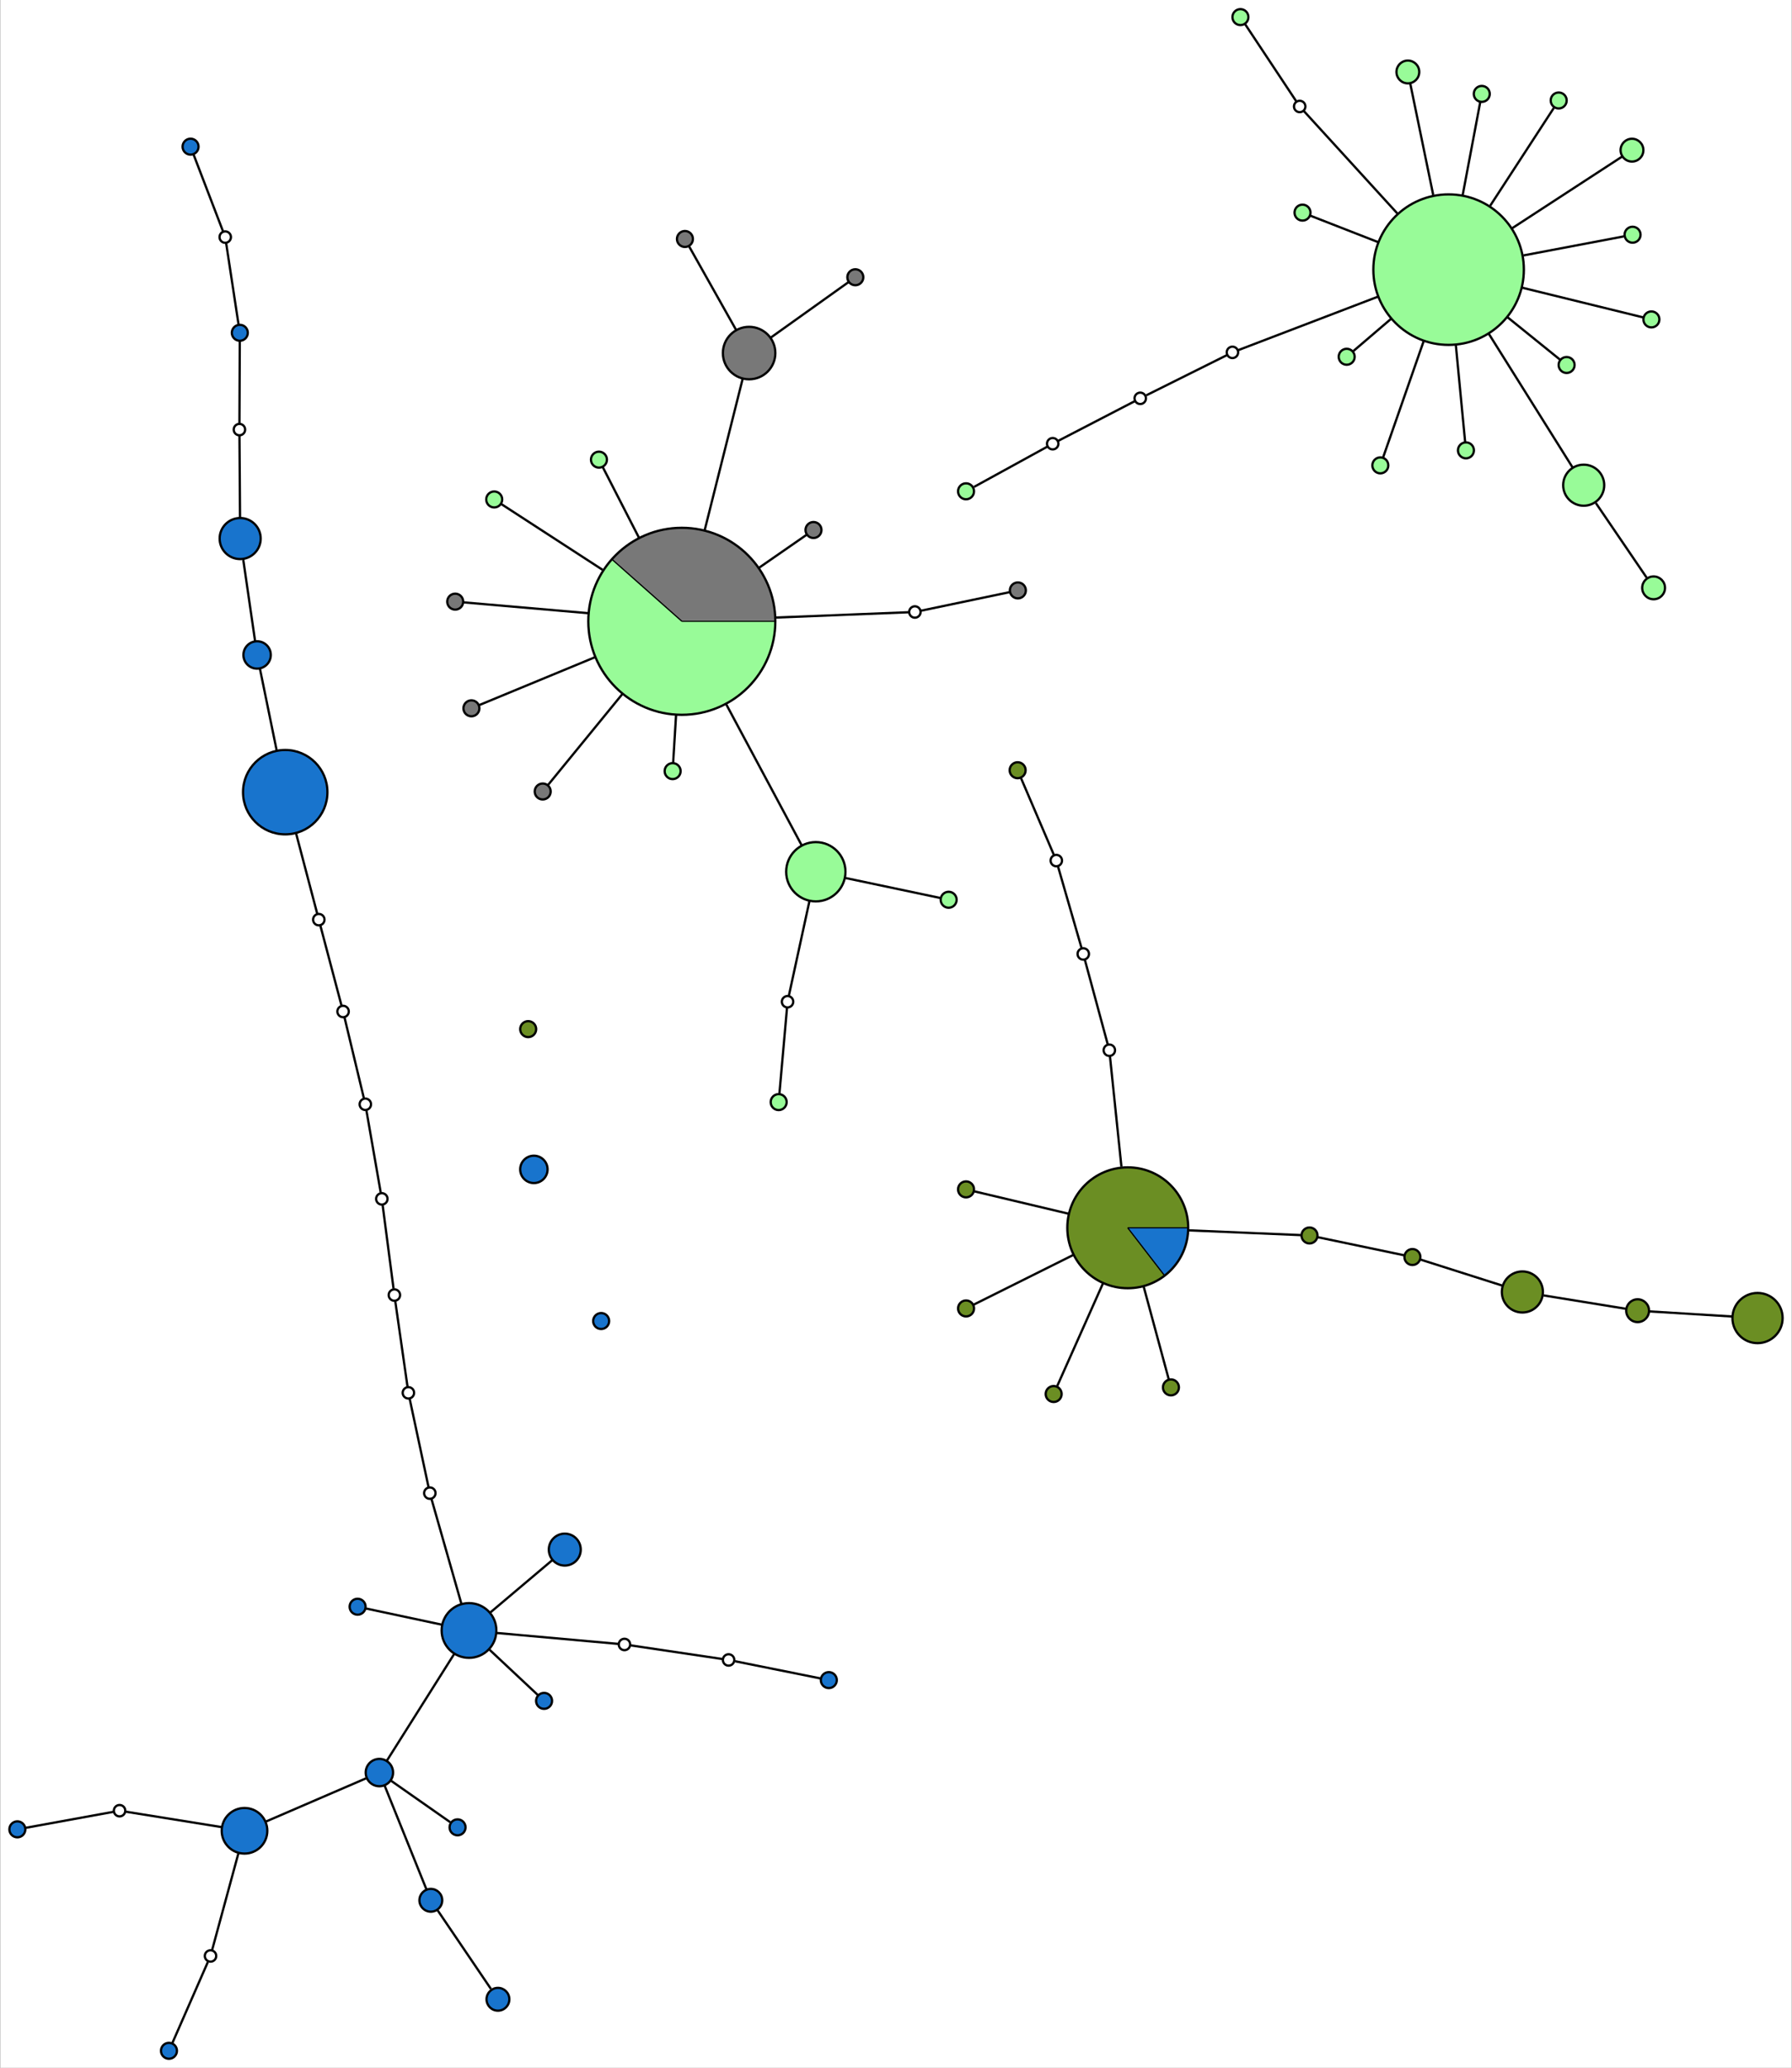 <?xml version="1.0" encoding="UTF-8" standalone="no"?>
<!DOCTYPE svg PUBLIC "-//W3C//DTD SVG 1.1//EN"
 "http://www.w3.org/Graphics/SVG/1.1/DTD/svg11.dtd">
<!-- Generated by graphviz version 2.36.0 (20140111.2315)
 -->
<!-- Title: %3 Pages: 1 -->
<svg width="786pt" height="907pt"
 viewBox="0.00 0.00 785.58 906.77" xmlns="http://www.w3.org/2000/svg" xmlns:xlink="http://www.w3.org/1999/xlink">
<rect x="0.00" y="0.00" width="785.58" height="906.77" fill="#333333" stroke="none"/>
<g id="graph0" class="graph" transform="scale(1 1) rotate(0) translate(4 902.77)">
<title>%3</title>
<polygon fill="white" stroke="none" points="-4,4 -4,-902.77 781.575,-902.77 781.575,4 -4,4"/>
<!-- 0 -->
<g id="node1" class="node"><title>0</title>
<path fill="#787878" stroke="black" stroke-width="0.5" d="M294.869,-630.328C294.869,-630.328 335.869,-630.328 335.869,-630.328 335.869,-631.361 335.83,-632.392 335.752,-633.422 335.674,-634.451 335.557,-635.477 335.402,-636.497 335.247,-637.518 335.053,-638.532 334.821,-639.538 334.589,-640.544 334.32,-641.541 334.012,-642.526 333.705,-643.512 333.361,-644.485 332.981,-645.445 332.6,-646.404 332.183,-647.349 331.732,-648.277 331.28,-649.205 330.793,-650.116 330.272,-651.007 329.752,-651.898 329.198,-652.77 328.611,-653.619 328.025,-654.469 327.407,-655.296 326.758,-656.098 326.109,-656.901 325.43,-657.679 324.723,-658.431 324.015,-659.183 323.28,-659.907 322.517,-660.603 321.755,-661.299 320.967,-661.966 320.154,-662.603 319.342,-663.24 318.506,-663.845 317.647,-664.419 316.789,-664.992 315.909,-665.533 315.01,-666.04 314.111,-666.547 313.193,-667.02 312.259,-667.458 311.324,-667.896 310.373,-668.298 309.408,-668.664 308.443,-669.03 307.464,-669.36 306.474,-669.652 305.484,-669.944 304.483,-670.199 303.474,-670.415 302.465,-670.632 301.448,-670.81 300.425,-670.95 299.402,-671.09 298.375,-671.191 297.344,-671.254 296.314,-671.316 295.282,-671.339 294.25,-671.324 293.218,-671.308 292.186,-671.254 291.158,-671.16 290.131,-671.067 289.106,-670.935 288.088,-670.764 287.07,-670.593 286.059,-670.384 285.057,-670.137 284.055,-669.89 283.062,-669.605 282.082,-669.283 281.101,-668.961 280.133,-668.602 279.179,-668.207 278.225,-667.812 277.287,-667.382 276.366,-666.916 275.445,-666.45 274.541,-665.949 273.658,-665.415 272.775,-664.881 271.912,-664.314 271.071,-663.715 270.231,-663.116 269.413,-662.485 268.62,-661.825 267.827,-661.164 267.06,-660.473 266.319,-659.754 265.578,-659.036 264.864,-658.289 264.18,-657.516 264.18,-657.516 294.869,-630.328 294.869,-630.328"/>
<path fill="palegreen" stroke="black" stroke-width="0.5" d="M294.869,-630.328C294.869,-630.328 264.18,-657.516 264.18,-657.516 263.085,-656.28 262.065,-654.979 261.127,-653.619 260.188,-652.26 259.333,-650.845 258.565,-649.382 257.798,-647.919 257.119,-646.412 256.533,-644.867 255.948,-643.323 255.456,-641.744 255.06,-640.14 254.665,-638.536 254.367,-636.91 254.168,-635.27 253.969,-633.631 253.869,-631.98 253.869,-630.328 253.869,-628.677 253.969,-627.026 254.168,-625.386 254.367,-623.747 254.665,-622.12 255.06,-620.516 255.456,-618.913 255.948,-617.334 256.533,-615.79 257.119,-614.245 257.798,-612.737 258.565,-611.275 259.333,-609.812 260.188,-608.397 261.127,-607.038 262.065,-605.678 263.085,-604.377 264.18,-603.14 265.275,-601.904 266.444,-600.735 267.681,-599.639 268.917,-598.544 270.219,-597.524 271.578,-596.586 272.938,-595.648 274.353,-594.792 275.815,-594.025 277.278,-593.257 278.786,-592.578 280.33,-591.993 281.875,-591.407 283.453,-590.915 285.057,-590.52 286.661,-590.124 288.287,-589.826 289.927,-589.627 291.567,-589.428 293.217,-589.328 294.869,-589.328 296.521,-589.328 298.171,-589.428 299.811,-589.627 301.451,-589.826 303.077,-590.124 304.681,-590.52 306.285,-590.915 307.863,-591.407 309.408,-591.993 310.952,-592.578 312.46,-593.257 313.923,-594.025 315.385,-594.792 316.8,-595.648 318.16,-596.586 319.519,-597.524 320.821,-598.544 322.057,-599.639 323.293,-600.735 324.463,-601.904 325.558,-603.14 326.653,-604.377 327.673,-605.678 328.611,-607.038 329.55,-608.397 330.405,-609.812 331.173,-611.275 331.94,-612.737 332.619,-614.245 333.205,-615.79 333.79,-617.334 334.282,-618.913 334.678,-620.516 335.073,-622.12 335.371,-623.747 335.57,-625.386 335.769,-627.026 335.869,-628.677 335.869,-630.328 335.869,-630.328 294.869,-630.328 294.869,-630.328"/>
<ellipse fill="none" stroke="black" cx="294.869" cy="-630.328" rx="41" ry="41"/>
</g>
<!-- 22 -->
<g id="node23" class="node"><title>22</title>
<ellipse fill="palegreen" stroke="black" cx="258.532" cy="-701.216" rx="3.5" ry="3.5"/>
</g>
<!-- 0&#45;&#45;22 -->
<g id="edge1" class="edge"><title>0&#45;&#45;22</title>
<path fill="none" stroke="black" d="M276.062,-667.018C269.55,-679.721 263.148,-692.21 260.207,-697.948"/>
</g>
<!-- 47 -->
<g id="node48" class="node"><title>47</title>
<ellipse fill="#787878" stroke="black" cx="195.5" cy="-638.95" rx="3.5" ry="3.5"/>
</g>
<!-- 0&#45;&#45;47 -->
<g id="edge2" class="edge"><title>0&#45;&#45;47</title>
<path fill="none" stroke="black" d="M253.878,-633.885C232.066,-635.777 207.946,-637.87 199.048,-638.642"/>
</g>
<!-- 1 -->
<g id="node2" class="node"><title>1</title>
<ellipse fill="palegreen" stroke="black" cx="631.11" cy="-784.537" rx="33" ry="33"/>
</g>
<!-- 18 -->
<g id="node19" class="node"><title>18</title>
<ellipse fill="palegreen" stroke="black" cx="613.242" cy="-871.218" rx="5" ry="5"/>
</g>
<!-- 1&#45;&#45;18 -->
<g id="edge3" class="edge"><title>1&#45;&#45;18</title>
<path fill="none" stroke="black" d="M624.355,-817.307C620.56,-835.717 616.207,-856.837 614.267,-866.246"/>
</g>
<!-- 30 -->
<g id="node31" class="node"><title>30</title>
<ellipse fill="palegreen" stroke="black" cx="567.042" cy="-809.534" rx="3.5" ry="3.5"/>
</g>
<!-- 1&#45;&#45;30 -->
<g id="edge4" class="edge"><title>1&#45;&#45;30</title>
<path fill="none" stroke="black" d="M600.202,-796.596C588.426,-801.19 576.447,-805.864 570.641,-808.129"/>
</g>
<!-- 43 -->
<g id="node44" class="node"><title>43</title>
<ellipse fill="palegreen" stroke="black" cx="720.037" cy="-762.703" rx="3.5" ry="3.5"/>
</g>
<!-- 1&#45;&#45;43 -->
<g id="edge5" class="edge"><title>1&#45;&#45;43</title>
<path fill="none" stroke="black" d="M663.215,-776.654C683.513,-771.67 707.543,-765.77 716.468,-763.579"/>
</g>
<!-- 45 -->
<g id="node46" class="node"><title>45</title>
<ellipse fill="palegreen" stroke="black" cx="586.42" cy="-746.327" rx="3.5" ry="3.5"/>
</g>
<!-- 1&#45;&#45;45 -->
<g id="edge6" class="edge"><title>1&#45;&#45;45</title>
<path fill="none" stroke="black" d="M605.892,-762.975C599.239,-757.288 592.932,-751.895 589.382,-748.86"/>
</g>
<!-- 48 -->
<g id="node49" class="node"><title>48</title>
<ellipse fill="palegreen" stroke="black" cx="638.712" cy="-705.29" rx="3.5" ry="3.5"/>
</g>
<!-- 1&#45;&#45;48 -->
<g id="edge7" class="edge"><title>1&#45;&#45;48</title>
<path fill="none" stroke="black" d="M634.29,-751.388C635.885,-734.762 637.629,-716.573 638.36,-708.96"/>
</g>
<!-- 50 -->
<g id="node51" class="node"><title>50</title>
<ellipse fill="palegreen" stroke="black" cx="601.175" cy="-698.704" rx="3.5" ry="3.5"/>
</g>
<!-- 1&#45;&#45;50 -->
<g id="edge8" class="edge"><title>1&#45;&#45;50</title>
<path fill="none" stroke="black" d="M620.133,-753.063C613.325,-733.542 605.328,-710.614 602.361,-702.105"/>
</g>
<!-- 53 -->
<g id="node54" class="node"><title>53</title>
<ellipse fill="palegreen" stroke="black" cx="711.778" cy="-799.846" rx="3.5" ry="3.5"/>
</g>
<!-- 1&#45;&#45;53 -->
<g id="edge9" class="edge"><title>1&#45;&#45;53</title>
<path fill="none" stroke="black" d="M663.921,-790.763C681.02,-794.008 699.989,-797.608 707.942,-799.117"/>
</g>
<!-- 55 -->
<g id="node56" class="node"><title>55</title>
<ellipse fill="palegreen" stroke="black" cx="679.386" cy="-858.712" rx="3.5" ry="3.5"/>
</g>
<!-- 1&#45;&#45;55 -->
<g id="edge10" class="edge"><title>1&#45;&#45;55</title>
<path fill="none" stroke="black" d="M649.361,-812.579C660.042,-828.989 672.36,-847.916 677.238,-855.411"/>
</g>
<!-- 57 -->
<g id="node58" class="node"><title>57</title>
<ellipse fill="palegreen" stroke="black" cx="645.657" cy="-861.591" rx="3.5" ry="3.5"/>
</g>
<!-- 1&#45;&#45;57 -->
<g id="edge11" class="edge"><title>1&#45;&#45;57</title>
<path fill="none" stroke="black" d="M637.28,-817.215C640.315,-833.294 643.613,-850.764 644.993,-858.071"/>
</g>
<!-- 60 -->
<g id="node61" class="node"><title>60</title>
<ellipse fill="palegreen" stroke="black" cx="682.856" cy="-742.726" rx="3.5" ry="3.5"/>
</g>
<!-- 1&#45;&#45;60 -->
<g id="edge12" class="edge"><title>1&#45;&#45;60</title>
<path fill="none" stroke="black" d="M656.983,-763.631C666.281,-756.119 675.579,-748.606 680.074,-744.974"/>
</g>
<!-- 2 -->
<g id="node3" class="node"><title>2</title>
<path fill="olivedrab" stroke="black" stroke-width="0.5" d="M490.418,-364.391C490.418,-364.391 516.918,-364.391 516.918,-364.391 516.918,-365.132 516.887,-365.873 516.825,-366.611 516.763,-367.35 516.67,-368.086 516.546,-368.816 516.422,-369.547 516.268,-370.272 516.083,-370.99 515.899,-371.708 515.684,-372.418 515.44,-373.118 515.196,-373.818 514.923,-374.507 514.621,-375.184 514.319,-375.861 513.989,-376.525 513.631,-377.174 513.274,-377.823 512.889,-378.457 512.479,-379.074 512.068,-379.691 511.632,-380.291 511.171,-380.871 510.71,-381.451 510.225,-382.012 509.717,-382.552 509.209,-383.092 508.678,-383.61 508.127,-384.105 507.576,-384.601 507.004,-385.073 506.413,-385.52 505.822,-385.967 505.212,-386.39 504.586,-386.786 503.959,-387.182 503.317,-387.552 502.659,-387.894 502.002,-388.237 501.331,-388.551 500.647,-388.837 499.963,-389.123 499.268,-389.381 498.562,-389.608 497.857,-389.836 497.142,-390.034 496.421,-390.202 495.699,-390.37 494.97,-390.508 494.237,-390.614 493.503,-390.721 492.766,-390.797 492.026,-390.842 491.286,-390.887 490.545,-390.901 489.804,-390.884 489.063,-390.867 488.323,-390.818 487.586,-390.739 486.849,-390.66 486.115,-390.55 485.388,-390.409 484.66,-390.268 483.939,-390.097 483.225,-389.896 482.512,-389.695 481.807,-389.464 481.113,-389.203 480.419,-388.943 479.737,-388.654 479.067,-388.336 478.397,-388.019 477.741,-387.674 477.1,-387.301 476.459,-386.929 475.835,-386.529 475.227,-386.104 474.62,-385.68 474.031,-385.229 473.461,-384.755 472.892,-384.281 472.342,-383.783 471.814,-383.263 471.287,-382.742 470.781,-382.2 470.298,-381.637 469.816,-381.074 469.357,-380.492 468.924,-379.891 468.49,-379.289 468.082,-378.67 467.701,-378.035 467.319,-377.399 466.964,-376.748 466.637,-376.083 466.31,-375.418 466.011,-374.74 465.741,-374.049 465.471,-373.359 465.23,-372.658 465.019,-371.948 464.807,-371.237 464.626,-370.518 464.475,-369.793 464.324,-369.067 464.203,-368.335 464.113,-367.6 464.024,-366.864 463.965,-366.125 463.937,-365.384 463.909,-364.643 463.913,-363.902 463.947,-363.161 463.981,-362.421 464.047,-361.682 464.143,-360.948 464.239,-360.213 464.366,-359.482 464.524,-358.758 464.682,-358.034 464.869,-357.316 465.087,-356.608 465.305,-355.899 465.552,-355.2 465.828,-354.513 466.105,-353.825 466.41,-353.149 466.743,-352.487 467.076,-351.825 467.436,-351.177 467.823,-350.545 468.211,-349.913 468.624,-349.297 469.063,-348.7 469.502,-348.103 469.966,-347.524 470.453,-346.966 470.94,-346.407 471.451,-345.87 471.984,-345.354 472.516,-344.838 473.07,-344.345 473.644,-343.876 474.217,-343.407 474.811,-342.962 475.422,-342.543 476.033,-342.123 476.661,-341.73 477.305,-341.363 477.949,-340.996 478.608,-340.656 479.281,-340.345 479.954,-340.033 480.639,-339.75 481.335,-339.496 482.031,-339.242 482.738,-339.017 483.453,-338.823 484.168,-338.628 484.891,-338.463 485.62,-338.329 486.349,-338.195 487.083,-338.091 487.821,-338.018 488.559,-337.946 489.299,-337.904 490.04,-337.894 490.781,-337.883 491.522,-337.904 492.262,-337.955 493.001,-338.007 493.738,-338.089 494.47,-338.202 495.203,-338.316 495.93,-338.46 496.651,-338.634 497.371,-338.808 498.084,-339.013 498.787,-339.247 499.49,-339.481 500.183,-339.745 500.865,-340.037 501.546,-340.329 502.214,-340.649 502.869,-340.998 503.523,-341.346 504.162,-341.721 504.785,-342.123 505.408,-342.525 506.014,-342.953 506.601,-343.405 506.601,-343.405 490.418,-364.391 490.418,-364.391"/>
<path fill="#1874cd" stroke="black" stroke-width="0.5" d="M490.418,-364.391C490.418,-364.391 506.601,-343.405 506.601,-343.405 507.4,-344.022 508.163,-344.683 508.887,-345.387 509.611,-346.09 510.294,-346.835 510.933,-347.616 511.572,-348.397 512.166,-349.215 512.712,-350.064 513.257,-350.913 513.754,-351.793 514.199,-352.699 514.645,-353.604 515.038,-354.535 515.377,-355.486 515.716,-356.436 516.001,-357.406 516.23,-358.389 516.458,-359.372 516.631,-360.367 516.746,-361.37 516.861,-362.373 516.918,-363.381 516.918,-364.391 516.918,-364.391 490.418,-364.391 490.418,-364.391"/>
<ellipse fill="none" stroke="black" cx="490.418" cy="-364.391" rx="26.5" ry="26.5"/>
</g>
<!-- 37 -->
<g id="node38" class="node"><title>37</title>
<ellipse fill="olivedrab" stroke="black" cx="419.5" cy="-381.227" rx="3.5" ry="3.5"/>
</g>
<!-- 2&#45;&#45;37 -->
<g id="edge17" class="edge"><title>2&#45;&#45;37</title>
<path fill="none" stroke="black" d="M464.414,-370.564C448.917,-374.243 430.822,-378.539 423.191,-380.351"/>
</g>
<!-- 39 -->
<g id="node40" class="node"><title>39</title>
<ellipse fill="olivedrab" stroke="black" cx="509.352" cy="-294.402" rx="3.5" ry="3.5"/>
</g>
<!-- 2&#45;&#45;39 -->
<g id="edge18" class="edge"><title>2&#45;&#45;39</title>
<path fill="none" stroke="black" d="M497.361,-338.727C501.498,-323.434 506.33,-305.576 508.367,-298.045"/>
</g>
<!-- 49 -->
<g id="node50" class="node"><title>49</title>
<ellipse fill="olivedrab" stroke="black" cx="419.51" cy="-329.019" rx="3.5" ry="3.5"/>
</g>
<!-- 2&#45;&#45;49 -->
<g id="edge19" class="edge"><title>2&#45;&#45;49</title>
<path fill="none" stroke="black" d="M466.412,-352.415C450.341,-344.398 430.754,-334.628 422.954,-330.737"/>
</g>
<!-- 61 -->
<g id="node62" class="node"><title>61</title>
<ellipse fill="olivedrab" stroke="black" cx="457.925" cy="-291.5" rx="3.5" ry="3.5"/>
</g>
<!-- 2&#45;&#45;61 -->
<g id="edge20" class="edge"><title>2&#45;&#45;61</title>
<path fill="none" stroke="black" d="M479.599,-340.119C472.214,-323.554 463.139,-303.197 459.523,-295.084"/>
</g>
<!-- anon_2_24_0 -->
<g id="node63" class="node"><title>anon_2_24_0</title>
<ellipse fill="white" stroke="black" cx="482.336" cy="-442.246" rx="2.5" ry="2.5"/>
</g>
<!-- 2&#45;&#45;anon_2_24_0 -->
<g id="edge13" class="edge"><title>2&#45;&#45;anon_2_24_0</title>
<path fill="none" stroke="black" d="M487.637,-391.184C485.737,-409.482 483.425,-431.754 482.625,-439.463"/>
</g>
<!-- 3 -->
<g id="node4" class="node"><title>3</title>
<ellipse fill="#1874cd" stroke="black" cx="120.964" cy="-555.406" rx="18.5" ry="18.5"/>
</g>
<!-- 14 -->
<g id="node15" class="node"><title>14</title>
<ellipse fill="#1874cd" stroke="black" cx="108.633" cy="-615.574" rx="6" ry="6"/>
</g>
<!-- 3&#45;&#45;14 -->
<g id="edge29" class="edge"><title>3&#45;&#45;14</title>
<path fill="none" stroke="black" d="M117.197,-573.785C114.704,-585.95 111.591,-601.14 109.889,-609.446"/>
</g>
<!-- anon_3_5_0 -->
<g id="node66" class="node"><title>anon_3_5_0</title>
<ellipse fill="white" stroke="black" cx="135.683" cy="-499.509" rx="2.5" ry="2.5"/>
</g>
<!-- 3&#45;&#45;anon_3_5_0 -->
<g id="edge21" class="edge"><title>3&#45;&#45;anon_3_5_0</title>
<path fill="none" stroke="black" d="M125.702,-537.412C129.131,-524.391 133.433,-508.054 135.039,-501.954"/>
</g>
<!-- 4 -->
<g id="node5" class="node"><title>4</title>
<ellipse fill="palegreen" stroke="black" cx="353.631" cy="-520.512" rx="13" ry="13"/>
</g>
<!-- 4&#45;&#45;0 -->
<g id="edge30" class="edge"><title>4&#45;&#45;0</title>
<path fill="none" stroke="black" d="M347.342,-532.264C339.526,-546.872 325.819,-572.488 314.374,-593.876"/>
</g>
<!-- anon_4_33_0 -->
<g id="node73" class="node"><title>anon_4_33_0</title>
<ellipse fill="white" stroke="black" cx="341.236" cy="-463.517" rx="2.5" ry="2.5"/>
</g>
<!-- 4&#45;&#45;anon_4_33_0 -->
<g id="edge31" class="edge"><title>4&#45;&#45;anon_4_33_0</title>
<path fill="none" stroke="black" d="M350.818,-507.579C347.847,-493.916 343.378,-473.368 341.807,-466.142"/>
</g>
<!-- 5 -->
<g id="node6" class="node"><title>5</title>
<ellipse fill="#1874cd" stroke="black" cx="201.552" cy="-187.809" rx="12" ry="12"/>
</g>
<!-- 12 -->
<g id="node13" class="node"><title>12</title>
<ellipse fill="#1874cd" stroke="black" cx="243.548" cy="-223.274" rx="7" ry="7"/>
</g>
<!-- 5&#45;&#45;12 -->
<g id="edge33" class="edge"><title>5&#45;&#45;12</title>
<path fill="none" stroke="black" d="M210.872,-195.68C219.185,-202.7 231.078,-212.743 237.988,-218.578"/>
</g>
<!-- 28 -->
<g id="node29" class="node"><title>28</title>
<ellipse fill="#1874cd" stroke="black" cx="152.701" cy="-198.225" rx="3.5" ry="3.5"/>
</g>
<!-- 5&#45;&#45;28 -->
<g id="edge34" class="edge"><title>5&#45;&#45;28</title>
<path fill="none" stroke="black" d="M189.727,-190.33C178.883,-192.642 163.478,-195.927 156.453,-197.425"/>
</g>
<!-- 44 -->
<g id="node45" class="node"><title>44</title>
<ellipse fill="#1874cd" stroke="black" cx="234.468" cy="-156.944" rx="3.5" ry="3.5"/>
</g>
<!-- 5&#45;&#45;44 -->
<g id="edge35" class="edge"><title>5&#45;&#45;44</title>
<path fill="none" stroke="black" d="M210.546,-179.375C217.703,-172.664 227.249,-163.713 231.816,-159.431"/>
</g>
<!-- 6 -->
<g id="node7" class="node"><title>6</title>
<ellipse fill="#787878" stroke="black" cx="324.38" cy="-747.953" rx="11.5" ry="11.5"/>
</g>
<!-- 6&#45;&#45;0 -->
<g id="edge36" class="edge"><title>6&#45;&#45;0</title>
<path fill="none" stroke="black" d="M321.551,-736.674C317.742,-721.494 310.767,-693.694 304.904,-670.325"/>
</g>
<!-- 7 -->
<g id="node8" class="node"><title>7</title>
<ellipse fill="olivedrab" stroke="black" cx="766.575" cy="-324.808" rx="11" ry="11"/>
</g>
<!-- 8 -->
<g id="node9" class="node"><title>8</title>
<ellipse fill="#1874cd" stroke="black" cx="103.11" cy="-99.973" rx="10" ry="10"/>
</g>
<!-- anon_8_36_0 -->
<g id="node74" class="node"><title>anon_8_36_0</title>
<ellipse fill="white" stroke="black" cx="48.319" cy="-108.782" rx="2.5" ry="2.5"/>
</g>
<!-- 8&#45;&#45;anon_8_36_0 -->
<g id="edge37" class="edge"><title>8&#45;&#45;anon_8_36_0</title>
<path fill="none" stroke="black" d="M93.061,-101.589C80.209,-103.655 58.705,-107.113 51.093,-108.336"/>
</g>
<!-- 9 -->
<g id="node10" class="node"><title>9</title>
<ellipse fill="palegreen" stroke="black" cx="690.349" cy="-690.012" rx="9" ry="9"/>
</g>
<!-- 9&#45;&#45;1 -->
<g id="edge39" class="edge"><title>9&#45;&#45;1</title>
<path fill="none" stroke="black" d="M685.502,-697.747C677.543,-710.446 661.328,-736.319 648.663,-756.528"/>
</g>
<!-- 17 -->
<g id="node18" class="node"><title>17</title>
<ellipse fill="palegreen" stroke="black" cx="721" cy="-645" rx="5" ry="5"/>
</g>
<!-- 9&#45;&#45;17 -->
<g id="edge40" class="edge"><title>9&#45;&#45;17</title>
<path fill="none" stroke="black" d="M695.688,-682.171C702.137,-672.701 712.765,-657.093 717.956,-649.47"/>
</g>
<!-- 10 -->
<g id="node11" class="node"><title>10</title>
<ellipse fill="olivedrab" stroke="black" cx="663.46" cy="-336.243" rx="9" ry="9"/>
</g>
<!-- 21 -->
<g id="node22" class="node"><title>21</title>
<ellipse fill="olivedrab" stroke="black" cx="713.994" cy="-328.035" rx="5" ry="5"/>
</g>
<!-- 10&#45;&#45;21 -->
<g id="edge41" class="edge"><title>10&#45;&#45;21</title>
<path fill="none" stroke="black" d="M672.729,-334.737C683.328,-333.016 700.309,-330.258 708.803,-328.878"/>
</g>
<!-- 11 -->
<g id="node12" class="node"><title>11</title>
<ellipse fill="#1874cd" stroke="black" cx="101.207" cy="-666.616" rx="9" ry="9"/>
</g>
<!-- 11&#45;&#45;14 -->
<g id="edge42" class="edge"><title>11&#45;&#45;14</title>
<path fill="none" stroke="black" d="M102.569,-657.254C104.076,-646.893 106.462,-630.496 107.746,-621.674"/>
</g>
<!-- 13 -->
<g id="node14" class="node"><title>13</title>
<ellipse fill="#1874cd" stroke="black" cx="230" cy="-390" rx="6" ry="6"/>
</g>
<!-- 15 -->
<g id="node16" class="node"><title>15</title>
<ellipse fill="#1874cd" stroke="black" cx="162.251" cy="-125.502" rx="6" ry="6"/>
</g>
<!-- 15&#45;&#45;5 -->
<g id="edge43" class="edge"><title>15&#45;&#45;5</title>
<path fill="none" stroke="black" d="M165.602,-130.814C172.136,-141.173 186.678,-164.227 195.128,-177.625"/>
</g>
<!-- 15&#45;&#45;8 -->
<g id="edge44" class="edge"><title>15&#45;&#45;8</title>
<path fill="none" stroke="black" d="M156.364,-122.961C146.08,-118.521 124.766,-109.321 112.449,-104.004"/>
</g>
<!-- 19 -->
<g id="node20" class="node"><title>19</title>
<ellipse fill="#1874cd" stroke="black" cx="184.809" cy="-69.498" rx="5" ry="5"/>
</g>
<!-- 15&#45;&#45;19 -->
<g id="edge45" class="edge"><title>15&#45;&#45;19</title>
<path fill="none" stroke="black" d="M164.496,-119.927C168.909,-108.971 178.647,-84.796 182.833,-74.404"/>
</g>
<!-- 25 -->
<g id="node26" class="node"><title>25</title>
<ellipse fill="#1874cd" stroke="black" cx="196.53" cy="-101.487" rx="3.5" ry="3.5"/>
</g>
<!-- 15&#45;&#45;25 -->
<g id="edge46" class="edge"><title>15&#45;&#45;25</title>
<path fill="none" stroke="black" d="M167.309,-121.958C174.46,-116.948 187.322,-107.938 193.305,-103.746"/>
</g>
<!-- 16 -->
<g id="node17" class="node"><title>16</title>
<ellipse fill="#1874cd" stroke="black" cx="214.241" cy="-26.09" rx="5" ry="5"/>
</g>
<!-- 19&#45;&#45;16 -->
<g id="edge47" class="edge"><title>19&#45;&#45;16</title>
<path fill="none" stroke="black" d="M187.738,-65.177C193.322,-56.943 205.437,-39.073 211.147,-30.653"/>
</g>
<!-- 20 -->
<g id="node21" class="node"><title>20</title>
<ellipse fill="palegreen" stroke="black" cx="711.52" cy="-836.926" rx="5" ry="5"/>
</g>
<!-- 20&#45;&#45;1 -->
<g id="edge48" class="edge"><title>20&#45;&#45;1</title>
<path fill="none" stroke="black" d="M707.197,-834.109C698.194,-828.243 676.787,-814.296 658.966,-802.685"/>
</g>
<!-- 21&#45;&#45;7 -->
<g id="edge49" class="edge"><title>21&#45;&#45;7</title>
<path fill="none" stroke="black" d="M719.228,-327.714C727.644,-327.198 744.369,-326.171 755.517,-325.487"/>
</g>
<!-- 23 -->
<g id="node24" class="node"><title>23</title>
<ellipse fill="olivedrab" stroke="black" cx="570.111" cy="-361.02" rx="3.5" ry="3.5"/>
</g>
<!-- 23&#45;&#45;2 -->
<g id="edge50" class="edge"><title>23&#45;&#45;2</title>
<path fill="none" stroke="black" d="M566.268,-361.183C557.5,-361.553 535.381,-362.489 517.277,-363.255"/>
</g>
<!-- 24 -->
<g id="node25" class="node"><title>24</title>
<ellipse fill="olivedrab" stroke="black" cx="442.127" cy="-565.023" rx="3.5" ry="3.5"/>
</g>
<!-- 26 -->
<g id="node27" class="node"><title>26</title>
<ellipse fill="#787878" stroke="black" cx="352.609" cy="-670.364" rx="3.5" ry="3.5"/>
</g>
<!-- 26&#45;&#45;0 -->
<g id="edge51" class="edge"><title>26&#45;&#45;0</title>
<path fill="none" stroke="black" d="M349.505,-668.212C345.288,-665.288 337.284,-659.738 328.676,-653.769"/>
</g>
<!-- 27 -->
<g id="node28" class="node"><title>27</title>
<ellipse fill="palegreen" stroke="black" cx="212.605" cy="-683.761" rx="3.5" ry="3.5"/>
</g>
<!-- 27&#45;&#45;0 -->
<g id="edge52" class="edge"><title>27&#45;&#45;0</title>
<path fill="none" stroke="black" d="M215.729,-681.731C223.125,-676.928 242.412,-664.4 260.093,-652.916"/>
</g>
<!-- 29 -->
<g id="node30" class="node"><title>29</title>
<ellipse fill="#1874cd" stroke="black" cx="79.452" cy="-838.456" rx="3.5" ry="3.5"/>
</g>
<!-- 31 -->
<g id="node32" class="node"><title>31</title>
<ellipse fill="#787878" stroke="black" cx="202.609" cy="-592.176" rx="3.5" ry="3.5"/>
</g>
<!-- 31&#45;&#45;0 -->
<g id="edge53" class="edge"><title>31&#45;&#45;0</title>
<path fill="none" stroke="black" d="M206.113,-593.625C214.54,-597.109 236.728,-606.285 256.811,-614.59"/>
</g>
<!-- 32 -->
<g id="node33" class="node"><title>32</title>
<ellipse fill="palegreen" stroke="black" cx="411.876" cy="-508.229" rx="3.5" ry="3.5"/>
</g>
<!-- 32&#45;&#45;4 -->
<g id="edge54" class="edge"><title>32&#45;&#45;4</title>
<path fill="none" stroke="black" d="M408.407,-508.96C400.374,-510.654 380.153,-514.919 366.657,-517.765"/>
</g>
<!-- 33 -->
<g id="node34" class="node"><title>33</title>
<ellipse fill="palegreen" stroke="black" cx="337.34" cy="-419.5" rx="3.5" ry="3.5"/>
</g>
<!-- 34 -->
<g id="node35" class="node"><title>34</title>
<ellipse fill="palegreen" stroke="black" cx="290.842" cy="-564.638" rx="3.5" ry="3.5"/>
</g>
<!-- 34&#45;&#45;0 -->
<g id="edge55" class="edge"><title>34&#45;&#45;0</title>
<path fill="none" stroke="black" d="M291.059,-568.17C291.327,-572.54 291.814,-580.488 292.352,-589.274"/>
</g>
<!-- 35 -->
<g id="node36" class="node"><title>35</title>
<ellipse fill="palegreen" stroke="black" cx="419.5" cy="-687.333" rx="3.5" ry="3.5"/>
</g>
<!-- anon_35_1_0 -->
<g id="node75" class="node"><title>anon_35_1_0</title>
<ellipse fill="white" stroke="black" cx="457.501" cy="-708.204" rx="2.5" ry="2.5"/>
</g>
<!-- 35&#45;&#45;anon_35_1_0 -->
<g id="edge56" class="edge"><title>35&#45;&#45;anon_35_1_0</title>
<path fill="none" stroke="black" d="M423.007,-689.259C430.65,-693.457 448.645,-703.34 455.124,-706.898"/>
</g>
<!-- 36 -->
<g id="node37" class="node"><title>36</title>
<ellipse fill="#1874cd" stroke="black" cx="3.5" cy="-100.608" rx="3.5" ry="3.5"/>
</g>
<!-- 38 -->
<g id="node39" class="node"><title>38</title>
<ellipse fill="#1874cd" stroke="black" cx="101.047" cy="-756.843" rx="3.5" ry="3.5"/>
</g>
<!-- anon_38_11_0 -->
<g id="node78" class="node"><title>anon_38_11_0</title>
<ellipse fill="white" stroke="black" cx="100.878" cy="-714.392" rx="2.5" ry="2.5"/>
</g>
<!-- 38&#45;&#45;anon_38_11_0 -->
<g id="edge60" class="edge"><title>38&#45;&#45;anon_38_11_0</title>
<path fill="none" stroke="black" d="M101.032,-753.224C100.999,-744.883 100.918,-724.461 100.889,-717.096"/>
</g>
<!-- anon_38_29_0 -->
<g id="node79" class="node"><title>anon_38_29_0</title>
<ellipse fill="white" stroke="black" cx="94.654" cy="-798.801" rx="2.5" ry="2.5"/>
</g>
<!-- 38&#45;&#45;anon_38_29_0 -->
<g id="edge62" class="edge"><title>38&#45;&#45;anon_38_29_0</title>
<path fill="none" stroke="black" d="M100.502,-760.42C99.246,-768.664 96.17,-788.849 95.061,-796.129"/>
</g>
<!-- 40 -->
<g id="node41" class="node"><title>40</title>
<ellipse fill="#1874cd" stroke="black" cx="69.981" cy="-3.5" rx="3.5" ry="3.5"/>
</g>
<!-- anon_40_8_0 -->
<g id="node80" class="node"><title>anon_40_8_0</title>
<ellipse fill="white" stroke="black" cx="88.201" cy="-45.087" rx="2.5" ry="2.5"/>
</g>
<!-- 40&#45;&#45;anon_40_8_0 -->
<g id="edge64" class="edge"><title>40&#45;&#45;anon_40_8_0</title>
<path fill="none" stroke="black" d="M71.411,-6.763C74.9,-14.729 83.804,-35.05 87.02,-42.39"/>
</g>
<!-- 41 -->
<g id="node42" class="node"><title>41</title>
<ellipse fill="olivedrab" stroke="black" cx="227.5" cy="-451.5" rx="3.5" ry="3.5"/>
</g>
<!-- 42 -->
<g id="node43" class="node"><title>42</title>
<ellipse fill="#787878" stroke="black" cx="233.869" cy="-555.701" rx="3.5" ry="3.5"/>
</g>
<!-- 42&#45;&#45;0 -->
<g id="edge66" class="edge"><title>42&#45;&#45;0</title>
<path fill="none" stroke="black" d="M236.186,-558.536C241.626,-565.192 255.745,-582.464 268.77,-598.399"/>
</g>
<!-- 46 -->
<g id="node47" class="node"><title>46</title>
<ellipse fill="#1874cd" stroke="black" cx="259.5" cy="-323.5" rx="3.5" ry="3.5"/>
</g>
<!-- 51 -->
<g id="node52" class="node"><title>51</title>
<ellipse fill="#1874cd" stroke="black" cx="359.33" cy="-166.047" rx="3.5" ry="3.5"/>
</g>
<!-- anon_51_5_0 -->
<g id="node81" class="node"><title>anon_51_5_0</title>
<ellipse fill="white" stroke="black" cx="315.38" cy="-174.886" rx="2.5" ry="2.5"/>
</g>
<!-- 51&#45;&#45;anon_51_5_0 -->
<g id="edge67" class="edge"><title>51&#45;&#45;anon_51_5_0</title>
<path fill="none" stroke="black" d="M355.881,-166.741C347.463,-168.434 325.987,-172.753 318.23,-174.313"/>
</g>
<!-- 52 -->
<g id="node53" class="node"><title>52</title>
<ellipse fill="palegreen" stroke="black" cx="539.823" cy="-895.27" rx="3.5" ry="3.5"/>
</g>
<!-- anon_52_1_0 -->
<g id="node83" class="node"><title>anon_52_1_0</title>
<ellipse fill="white" stroke="black" cx="565.808" cy="-856.082" rx="2.5" ry="2.5"/>
</g>
<!-- 52&#45;&#45;anon_52_1_0 -->
<g id="edge70" class="edge"><title>52&#45;&#45;anon_52_1_0</title>
<path fill="none" stroke="black" d="M541.862,-892.195C546.935,-884.545 560.028,-864.799 564.378,-858.237"/>
</g>
<!-- 54 -->
<g id="node55" class="node"><title>54</title>
<ellipse fill="#787878" stroke="black" cx="442.229" cy="-643.873" rx="3.5" ry="3.5"/>
</g>
<!-- anon_54_0_0 -->
<g id="node84" class="node"><title>anon_54_0_0</title>
<ellipse fill="white" stroke="black" cx="397.07" cy="-634.412" rx="2.5" ry="2.5"/>
</g>
<!-- 54&#45;&#45;anon_54_0_0 -->
<g id="edge72" class="edge"><title>54&#45;&#45;anon_54_0_0</title>
<path fill="none" stroke="black" d="M438.685,-643.131C429.869,-641.284 407.115,-636.517 399.554,-634.933"/>
</g>
<!-- 56 -->
<g id="node57" class="node"><title>56</title>
<ellipse fill="#787878" stroke="black" cx="370.957" cy="-781.198" rx="3.5" ry="3.5"/>
</g>
<!-- 56&#45;&#45;6 -->
<g id="edge74" class="edge"><title>56&#45;&#45;6</title>
<path fill="none" stroke="black" d="M367.901,-779.016C361.101,-774.163 344.483,-762.301 333.862,-754.72"/>
</g>
<!-- 58 -->
<g id="node59" class="node"><title>58</title>
<ellipse fill="olivedrab" stroke="black" cx="615.244" cy="-351.57" rx="3.5" ry="3.5"/>
</g>
<!-- 58&#45;&#45;10 -->
<g id="edge75" class="edge"><title>58&#45;&#45;10</title>
<path fill="none" stroke="black" d="M618.711,-350.467C626.139,-348.106 643.786,-342.496 654.567,-339.069"/>
</g>
<!-- 58&#45;&#45;23 -->
<g id="edge76" class="edge"><title>58&#45;&#45;23</title>
<path fill="none" stroke="black" d="M611.702,-352.311C603.307,-354.069 582.265,-358.475 573.762,-360.256"/>
</g>
<!-- 59 -->
<g id="node60" class="node"><title>59</title>
<ellipse fill="#787878" stroke="black" cx="296.236" cy="-797.978" rx="3.5" ry="3.5"/>
</g>
<!-- 59&#45;&#45;6 -->
<g id="edge77" class="edge"><title>59&#45;&#45;6</title>
<path fill="none" stroke="black" d="M298.082,-794.696C302.191,-787.392 312.233,-769.544 318.651,-758.136"/>
</g>
<!-- anon_2_24_1 -->
<g id="node64" class="node"><title>anon_2_24_1</title>
<ellipse fill="white" stroke="black" cx="470.908" cy="-484.463" rx="2.5" ry="2.5"/>
</g>
<!-- anon_2_24_0&#45;&#45;anon_2_24_1 -->
<g id="edge14" class="edge"><title>anon_2_24_0&#45;&#45;anon_2_24_1</title>
<path fill="none" stroke="black" d="M481.656,-444.76C479.618,-452.287 473.585,-474.575 471.571,-482.015"/>
</g>
<!-- anon_2_24_2 -->
<g id="node65" class="node"><title>anon_2_24_2</title>
<ellipse fill="white" stroke="black" cx="459.084" cy="-525.411" rx="2.5" ry="2.5"/>
</g>
<!-- anon_2_24_1&#45;&#45;anon_2_24_2 -->
<g id="edge15" class="edge"><title>anon_2_24_1&#45;&#45;anon_2_24_2</title>
<path fill="none" stroke="black" d="M470.133,-487.15C467.995,-494.552 462.037,-515.184 459.878,-522.661"/>
</g>
<!-- anon_2_24_2&#45;&#45;24 -->
<g id="edge16" class="edge"><title>anon_2_24_2&#45;&#45;24</title>
<path fill="none" stroke="black" d="M457.971,-528.01C455.024,-534.895 447.011,-553.613 443.647,-561.473"/>
</g>
<!-- anon_3_5_1 -->
<g id="node67" class="node"><title>anon_3_5_1</title>
<ellipse fill="white" stroke="black" cx="146.333" cy="-459.233" rx="2.5" ry="2.5"/>
</g>
<!-- anon_3_5_0&#45;&#45;anon_3_5_1 -->
<g id="edge22" class="edge"><title>anon_3_5_0&#45;&#45;anon_3_5_1</title>
<path fill="none" stroke="black" d="M136.381,-496.867C138.307,-489.587 143.673,-469.293 145.618,-461.939"/>
</g>
<!-- anon_3_5_2 -->
<g id="node68" class="node"><title>anon_3_5_2</title>
<ellipse fill="white" stroke="black" cx="156.089" cy="-418.546" rx="2.5" ry="2.5"/>
</g>
<!-- anon_3_5_1&#45;&#45;anon_3_5_2 -->
<g id="edge23" class="edge"><title>anon_3_5_1&#45;&#45;anon_3_5_2</title>
<path fill="none" stroke="black" d="M146.973,-456.564C148.737,-449.209 153.652,-428.708 155.433,-421.279"/>
</g>
<!-- anon_3_5_3 -->
<g id="node69" class="node"><title>anon_3_5_3</title>
<ellipse fill="white" stroke="black" cx="163.321" cy="-377.063" rx="2.5" ry="2.5"/>
</g>
<!-- anon_3_5_2&#45;&#45;anon_3_5_3 -->
<g id="edge24" class="edge"><title>anon_3_5_2&#45;&#45;anon_3_5_3</title>
<path fill="none" stroke="black" d="M156.563,-415.824C157.87,-408.326 161.515,-387.424 162.835,-379.849"/>
</g>
<!-- anon_3_5_4 -->
<g id="node70" class="node"><title>anon_3_5_4</title>
<ellipse fill="white" stroke="black" cx="168.831" cy="-334.888" rx="2.5" ry="2.5"/>
</g>
<!-- anon_3_5_3&#45;&#45;anon_3_5_4 -->
<g id="edge25" class="edge"><title>anon_3_5_3&#45;&#45;anon_3_5_4</title>
<path fill="none" stroke="black" d="M163.683,-374.296C164.679,-366.672 167.455,-345.422 168.461,-337.72"/>
</g>
<!-- anon_3_5_5 -->
<g id="node71" class="node"><title>anon_3_5_5</title>
<ellipse fill="white" stroke="black" cx="174.971" cy="-292.02" rx="2.5" ry="2.5"/>
</g>
<!-- anon_3_5_4&#45;&#45;anon_3_5_5 -->
<g id="edge26" class="edge"><title>anon_3_5_4&#45;&#45;anon_3_5_5</title>
<path fill="none" stroke="black" d="M169.197,-332.335C170.291,-324.692 173.533,-302.06 174.615,-294.506"/>
</g>
<!-- anon_3_5_6 -->
<g id="node72" class="node"><title>anon_3_5_6</title>
<ellipse fill="white" stroke="black" cx="184.37" cy="-248.033" rx="2.5" ry="2.5"/>
</g>
<!-- anon_3_5_5&#45;&#45;anon_3_5_6 -->
<g id="edge27" class="edge"><title>anon_3_5_5&#45;&#45;anon_3_5_6</title>
<path fill="none" stroke="black" d="M175.531,-289.4C177.207,-281.558 182.169,-258.335 183.825,-250.584"/>
</g>
<!-- anon_3_5_6&#45;&#45;5 -->
<g id="edge28" class="edge"><title>anon_3_5_6&#45;&#45;5</title>
<path fill="none" stroke="black" d="M185.108,-245.445C187.343,-237.61 194.137,-213.799 198.259,-199.349"/>
</g>
<!-- anon_4_33_0&#45;&#45;33 -->
<g id="edge32" class="edge"><title>anon_4_33_0&#45;&#45;33</title>
<path fill="none" stroke="black" d="M341.004,-460.895C340.335,-453.344 338.406,-431.541 337.649,-422.995"/>
</g>
<!-- anon_8_36_0&#45;&#45;36 -->
<g id="edge38" class="edge"><title>anon_8_36_0&#45;&#45;36</title>
<path fill="none" stroke="black" d="M45.65,-108.295C37.961,-106.893 15.761,-102.844 7.059,-101.257"/>
</g>
<!-- anon_35_1_1 -->
<g id="node76" class="node"><title>anon_35_1_1</title>
<ellipse fill="white" stroke="black" cx="495.894" cy="-728.103" rx="2.5" ry="2.5"/>
</g>
<!-- anon_35_1_0&#45;&#45;anon_35_1_1 -->
<g id="edge57" class="edge"><title>anon_35_1_0&#45;&#45;anon_35_1_1</title>
<path fill="none" stroke="black" d="M460.02,-709.51C466.96,-713.106 486.305,-723.133 493.316,-726.766"/>
</g>
<!-- anon_35_1_2 -->
<g id="node77" class="node"><title>anon_35_1_2</title>
<ellipse fill="white" stroke="black" cx="536.318" cy="-748.257" rx="2.5" ry="2.5"/>
</g>
<!-- anon_35_1_1&#45;&#45;anon_35_1_2 -->
<g id="edge58" class="edge"><title>anon_35_1_1&#45;&#45;anon_35_1_2</title>
<path fill="none" stroke="black" d="M498.547,-729.425C505.994,-733.138 527.01,-743.616 534.014,-747.108"/>
</g>
<!-- anon_35_1_2&#45;&#45;1 -->
<g id="edge59" class="edge"><title>anon_35_1_2&#45;&#45;1</title>
<path fill="none" stroke="black" d="M538.661,-749.154C547.1,-752.384 576.68,-763.705 600.137,-772.682"/>
</g>
<!-- anon_38_11_0&#45;&#45;11 -->
<g id="edge61" class="edge"><title>anon_38_11_0&#45;&#45;11</title>
<path fill="none" stroke="black" d="M100.896,-711.824C100.942,-705.156 101.066,-687.04 101.143,-675.87"/>
</g>
<!-- anon_38_29_0&#45;&#45;29 -->
<g id="edge63" class="edge"><title>anon_38_29_0&#45;&#45;29</title>
<path fill="none" stroke="black" d="M93.656,-801.403C91.014,-808.295 83.831,-827.034 80.814,-834.902"/>
</g>
<!-- anon_40_8_0&#45;&#45;8 -->
<g id="edge65" class="edge"><title>anon_40_8_0&#45;&#45;8</title>
<path fill="none" stroke="black" d="M88.92,-47.734C90.968,-55.272 96.907,-77.136 100.419,-90.066"/>
</g>
<!-- anon_51_5_1 -->
<g id="node82" class="node"><title>anon_51_5_1</title>
<ellipse fill="white" stroke="black" cx="269.716" cy="-181.676" rx="2.5" ry="2.5"/>
</g>
<!-- anon_51_5_0&#45;&#45;anon_51_5_1 -->
<g id="edge68" class="edge"><title>anon_51_5_0&#45;&#45;anon_51_5_1</title>
<path fill="none" stroke="black" d="M312.661,-175.291C304.519,-176.501 280.411,-180.086 272.364,-181.283"/>
</g>
<!-- anon_51_5_1&#45;&#45;5 -->
<g id="edge69" class="edge"><title>anon_51_5_1&#45;&#45;5</title>
<path fill="none" stroke="black" d="M267.127,-181.909C258.469,-182.688 230.148,-185.236 213.694,-186.717"/>
</g>
<!-- anon_52_1_0&#45;&#45;1 -->
<g id="edge71" class="edge"><title>anon_52_1_0&#45;&#45;1</title>
<path fill="none" stroke="black" d="M567.692,-854.018C573.714,-847.419 593.028,-826.26 608.774,-809.008"/>
</g>
<!-- anon_54_0_0&#45;&#45;0 -->
<g id="edge73" class="edge"><title>anon_54_0_0&#45;&#45;0</title>
<path fill="none" stroke="black" d="M394.544,-634.311C386.336,-633.984 359.583,-632.914 335.858,-631.966"/>
</g>
</g>
</svg>
